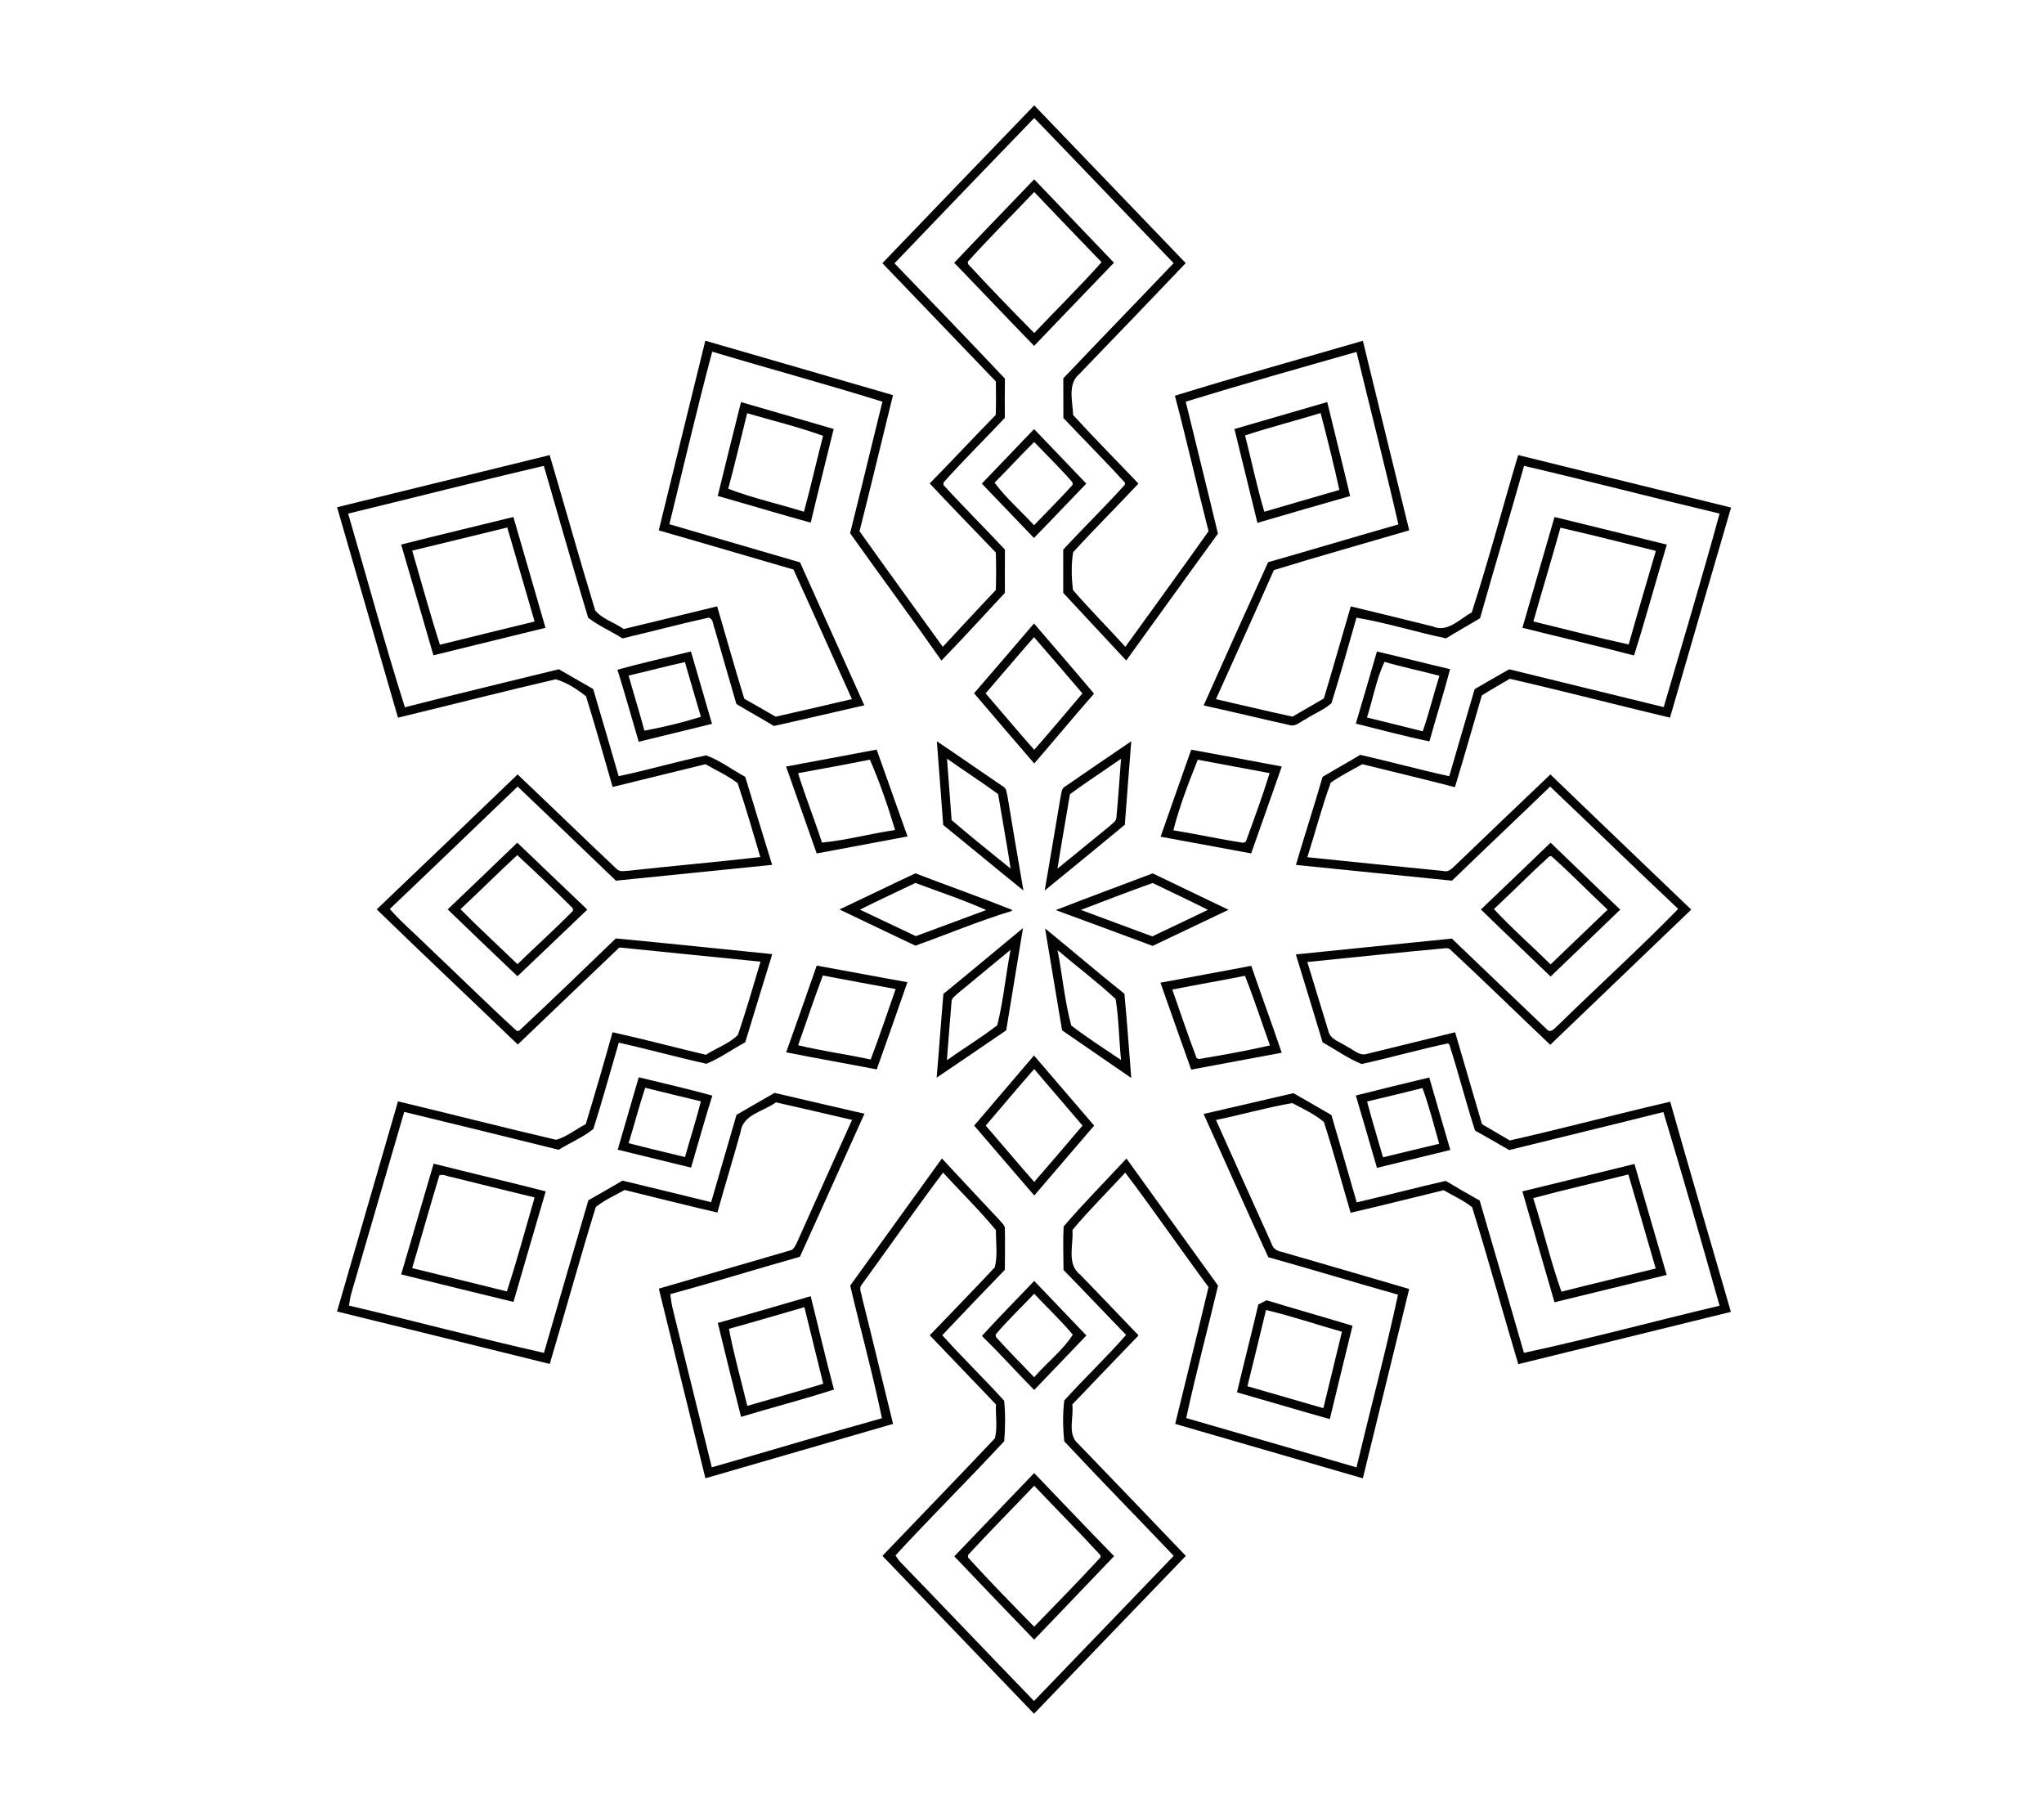 <?xml version="1.0" encoding="UTF-8" ?>
<!DOCTYPE svg PUBLIC "-//W3C//DTD SVG 1.1//EN" "http://www.w3.org/Graphics/SVG/1.1/DTD/svg11.dtd">
<svg width="585pt" height="520pt" viewBox="0 0 585 520" version="1.1" xmlns="http://www.w3.org/2000/svg">
<g id="#bdbdbdff">
</g>
<g id="#ffffffff">
</g>
<g id="#030303ff">
<path fill="#030303" opacity="1.00" d=" M 252.54 75.31 C 267.02 60.26 281.48 45.17 296.00 30.15 C 310.48 45.16 324.87 60.26 339.35 75.28 C 329.27 85.90 319.10 96.45 308.94 106.99 C 305.48 109.79 306.99 114.91 307.14 118.76 C 313.22 125.43 319.60 131.84 325.83 138.38 C 319.66 144.98 313.21 151.34 307.14 158.03 C 306.55 161.54 306.67 165.26 307.07 168.81 C 311.88 174.40 317.13 179.61 322.08 185.09 C 330.02 174.07 338.05 163.10 345.89 152.01 C 342.58 139.11 339.67 126.11 336.26 113.24 C 354.11 107.72 372.12 102.73 390.06 97.52 C 394.44 115.61 398.90 133.68 403.33 151.76 C 390.42 155.55 377.45 159.17 364.59 163.14 C 359.13 175.48 353.55 187.76 348.01 200.07 C 355.32 201.72 362.60 203.50 369.93 205.07 C 372.91 203.32 375.91 201.62 378.89 199.87 C 381.55 191.11 384.01 182.29 386.60 173.52 C 394.44 175.42 402.28 177.31 410.10 179.27 C 414.29 181.11 417.79 177.11 421.22 175.25 C 426.03 160.38 430.04 145.22 434.51 130.22 C 454.82 135.24 475.13 140.23 495.44 145.24 C 489.59 165.27 483.76 185.31 477.96 205.36 C 462.66 201.73 447.44 197.75 432.11 194.24 C 429.44 195.83 426.73 197.34 424.11 199.00 C 421.56 207.76 419.05 216.53 416.41 225.26 C 407.61 222.95 398.74 220.89 389.91 218.68 C 386.87 220.40 383.72 221.95 380.86 223.96 C 378.31 230.95 376.44 238.20 374.17 245.30 C 387.17 246.62 400.16 247.97 413.16 249.24 C 414.60 249.68 415.60 248.45 416.54 247.61 C 425.58 238.92 434.64 230.25 443.73 221.61 C 457.12 234.55 470.61 247.39 484.04 260.29 C 470.60 273.20 457.13 286.07 443.69 298.98 C 434.05 289.85 424.57 280.54 414.84 271.51 L 414.05 271.31 C 400.74 272.50 387.46 273.98 374.16 275.29 C 376.14 281.79 378.12 288.29 380.12 294.79 C 380.58 297.51 383.62 298.14 385.57 299.53 C 387.35 300.29 389.00 302.23 391.09 301.61 C 399.55 299.56 408.00 297.43 416.46 295.39 C 419.05 304.15 421.57 312.94 424.16 321.70 C 426.80 323.26 429.48 324.77 432.11 326.35 C 447.46 322.88 462.68 318.81 478.02 315.26 C 483.71 335.33 489.57 355.36 495.39 375.40 C 475.12 380.42 454.82 385.35 434.54 390.37 C 430.06 375.42 425.97 360.35 421.33 345.47 C 418.86 343.46 415.91 342.19 413.19 340.59 C 404.30 342.73 395.45 345.00 386.55 347.04 C 384.00 338.38 381.67 329.64 378.90 321.05 C 376.23 318.81 372.94 317.28 369.86 315.66 C 362.51 316.91 355.32 318.99 348.02 320.50 C 353.28 332.30 358.61 344.06 363.91 355.84 C 364.28 357.19 365.43 357.98 366.77 358.21 C 378.97 361.72 391.14 365.29 403.32 368.85 C 398.87 386.90 394.50 404.98 390.05 423.03 C 372.15 417.84 354.24 412.65 336.34 407.46 C 339.52 394.41 342.78 381.38 345.88 368.31 C 337.84 357.46 330.20 346.32 322.05 335.56 C 317.02 341.03 311.69 346.27 306.94 351.97 C 307.28 356.24 305.18 361.79 309.22 364.81 C 314.79 370.57 320.33 376.34 325.86 382.14 C 319.51 388.70 313.21 395.32 306.89 401.91 C 307.41 405.64 305.32 410.50 308.70 413.26 C 318.95 423.89 329.18 434.55 339.39 445.23 C 324.88 460.26 310.44 475.36 295.94 490.40 C 281.46 475.35 267.03 460.26 252.55 445.22 C 263.25 434.01 274.07 422.91 284.70 411.63 C 285.58 408.54 284.88 405.11 285.05 401.89 C 278.73 395.30 272.41 388.71 266.10 382.10 C 272.29 375.61 278.60 369.22 284.71 362.65 C 285.58 359.25 285.01 355.53 285.03 352.01 C 280.30 346.27 274.94 341.03 269.90 335.55 C 261.99 346.07 254.45 356.86 246.71 367.50 C 245.66 368.58 246.58 370.07 246.73 371.31 C 249.75 383.35 252.63 395.42 255.60 407.46 C 237.69 412.62 219.81 417.86 201.89 423.02 C 197.46 404.93 192.98 386.85 188.56 368.76 C 201.01 365.14 213.47 361.51 225.92 357.88 C 227.24 357.72 227.66 356.31 228.19 355.33 C 233.37 343.69 238.63 332.08 243.86 320.46 C 236.60 318.77 229.34 317.09 222.07 315.44 C 218.58 318.08 212.58 318.85 211.95 323.96 C 209.81 331.65 207.46 339.28 205.32 346.98 C 196.45 344.92 187.62 342.69 178.78 340.52 C 176.00 342.08 173.01 343.38 170.51 345.41 C 165.92 360.31 161.79 375.36 157.34 390.30 C 137.06 385.26 116.75 380.30 96.46 375.29 C 102.26 355.24 108.12 335.21 113.91 315.16 C 129.02 318.76 144.06 322.65 159.18 326.16 C 162.25 325.28 164.81 323.13 167.64 321.69 C 170.29 312.95 172.86 304.18 175.31 295.38 C 184.26 297.35 193.12 299.73 202.04 301.84 C 205.02 299.87 208.70 298.68 211.20 296.13 C 213.56 289.22 215.56 282.19 217.66 275.19 C 204.20 273.87 190.74 272.46 177.28 271.12 C 167.55 280.34 157.90 289.65 148.20 298.90 C 134.75 285.99 121.18 273.21 107.82 260.22 C 121.30 247.39 134.72 234.50 148.14 221.61 C 157.62 230.58 166.97 239.69 176.47 248.64 C 177.41 249.66 178.88 249.17 180.07 249.15 C 192.58 247.77 205.11 246.68 217.60 245.25 C 215.52 238.19 213.46 231.10 211.12 224.12 C 208.31 221.93 204.99 220.48 201.92 218.68 C 193.06 220.86 184.20 223.04 175.33 225.20 C 172.83 216.53 170.40 207.84 167.72 199.24 C 165.15 197.22 162.15 195.21 159.03 194.39 C 143.95 197.88 128.95 201.74 113.91 205.37 C 108.08 185.30 102.27 165.23 96.47 145.15 C 116.76 140.21 137.04 135.19 157.32 130.23 C 161.71 145.04 165.83 159.93 170.36 174.70 C 172.39 177.17 175.89 178.12 178.50 180.00 C 187.43 177.89 196.33 175.66 205.25 173.51 C 207.85 182.31 210.30 191.16 213.01 199.94 C 216.02 201.63 219.00 203.38 222.00 205.09 C 229.28 203.43 236.56 201.77 243.82 200.05 C 238.24 187.69 232.74 175.30 227.10 162.98 C 214.24 159.27 201.41 155.45 188.54 151.77 C 192.94 133.67 197.44 115.59 201.86 97.50 C 219.78 102.65 237.67 107.89 255.58 113.07 C 252.37 126.04 249.29 139.05 246.00 152.01 C 253.87 163.09 261.87 174.07 269.83 185.09 C 274.89 179.68 279.89 174.21 285.01 168.84 C 285.12 165.27 285.11 161.69 285.01 158.11 C 278.68 151.54 272.32 144.99 266.08 138.34 C 272.45 131.88 278.61 125.21 284.98 118.74 C 285.09 115.54 285.08 112.34 285.01 109.15 C 274.18 97.88 263.36 86.60 252.54 75.31 M 256.01 75.35 C 266.57 86.33 277.16 97.27 287.61 108.34 C 287.55 112.08 287.57 115.82 287.59 119.56 C 281.79 125.76 275.72 131.72 270.06 138.04 L 270.02 138.77 C 275.74 145.06 281.81 151.05 287.62 157.27 C 287.58 161.40 287.59 165.53 287.61 169.66 C 281.55 176.11 275.63 182.69 269.44 189.02 C 260.87 176.77 251.96 164.76 243.30 152.58 C 246.45 140.05 249.45 127.48 252.55 114.94 C 236.39 109.90 220.04 105.50 203.84 100.63 C 199.48 117.02 195.63 133.54 191.58 150.01 C 204.04 153.68 216.51 157.27 228.97 160.92 C 235.09 174.57 241.26 188.19 247.37 201.83 C 238.74 203.77 230.14 205.85 221.50 207.74 C 217.95 205.60 214.31 203.60 210.76 201.46 C 208.71 194.32 206.59 187.19 204.57 180.04 C 204.04 178.94 204.25 177.18 202.84 176.74 C 194.58 178.56 186.39 180.74 178.16 182.69 C 174.94 180.63 171.36 179.11 168.33 176.77 C 163.97 162.33 159.84 147.81 155.65 133.32 C 136.94 137.67 118.32 142.45 99.64 146.97 C 105.05 165.44 110.06 184.05 115.88 202.39 C 130.53 198.61 145.26 195.14 159.94 191.51 C 163.22 193.38 166.48 195.30 169.77 197.16 C 172.24 205.46 174.65 213.79 177.06 222.11 C 185.46 220.35 193.70 217.91 202.09 216.15 C 206.05 217.57 209.55 220.29 213.29 222.29 C 215.81 230.70 218.42 239.09 220.99 247.49 C 206.09 249.00 191.19 250.52 176.28 252.01 C 166.94 242.99 157.53 234.06 148.15 225.08 C 135.95 236.75 123.81 248.49 111.56 260.11 C 114.88 263.93 118.77 267.18 122.35 270.74 C 130.89 278.79 139.23 287.07 147.88 294.99 L 148.60 294.94 C 157.90 286.24 167.08 277.39 176.25 268.54 C 191.18 269.94 206.10 271.53 221.02 273.03 C 218.41 281.44 215.86 289.86 213.28 298.28 C 209.55 300.26 206.08 302.83 202.17 304.40 C 193.78 302.54 185.49 300.23 177.10 298.37 C 174.68 306.59 172.43 314.88 169.83 323.04 C 166.88 325.49 163.15 326.96 159.90 329.02 C 145.17 325.36 130.43 321.75 115.69 318.18 C 110.61 335.43 105.66 352.72 100.59 369.97 C 100.26 371.15 100.07 372.37 99.87 373.60 C 118.51 377.97 137.01 382.95 155.68 387.13 C 159.88 372.57 164.12 358.01 168.39 343.47 C 171.67 341.63 174.92 339.73 178.17 337.84 C 186.64 339.85 195.08 341.97 203.53 344.01 C 205.97 335.69 208.39 327.36 210.79 319.03 C 214.40 316.90 218.05 314.83 221.68 312.74 C 230.24 314.77 238.84 316.69 247.41 318.70 C 241.23 332.34 235.15 346.02 228.93 359.64 C 216.55 363.13 204.25 366.95 191.84 370.33 C 192.01 371.73 192.20 373.13 192.53 374.51 C 196.29 389.63 199.97 404.76 203.72 419.88 C 219.96 415.26 236.14 410.37 252.41 405.84 C 249.79 393.10 246.30 380.55 243.33 367.88 C 252.08 355.76 260.83 343.63 269.58 331.50 C 275.03 337.35 280.47 343.20 285.95 349.02 C 286.60 349.87 287.80 350.62 287.60 351.87 C 287.69 355.70 287.60 359.54 287.59 363.37 C 281.60 369.58 275.60 375.79 269.68 382.07 C 275.40 388.49 281.63 394.45 287.39 400.83 C 287.78 404.65 287.72 408.58 287.41 412.41 C 277.19 423.44 266.47 434.03 256.29 445.09 C 256.57 445.49 257.11 446.27 257.38 446.67 C 270.28 459.99 283.05 473.43 295.94 486.75 C 309.31 472.94 322.58 459.05 335.92 445.22 C 325.51 434.26 314.89 423.48 304.58 412.42 C 304.20 408.59 304.12 404.57 304.60 400.75 C 310.36 394.38 316.64 388.47 322.29 381.99 C 316.29 375.83 310.41 369.55 304.38 363.41 C 304.36 359.26 304.20 355.11 304.41 350.97 C 310.15 344.27 316.41 337.99 322.40 331.51 C 331.11 343.66 339.89 355.75 348.61 367.89 C 345.63 380.53 342.23 393.09 339.50 405.79 C 355.76 410.44 371.98 415.21 388.23 419.90 C 392.15 403.42 396.55 387.03 400.12 370.47 C 387.72 367.00 375.40 363.21 362.99 359.76 C 356.69 346.15 350.67 332.42 344.47 318.77 C 353.04 316.78 361.61 314.84 370.16 312.82 C 373.82 314.85 377.42 316.99 381.06 319.08 C 383.47 327.41 385.93 335.72 388.30 344.07 C 396.81 342.09 405.25 339.86 413.77 337.92 C 416.98 339.85 420.23 341.70 423.49 343.54 C 427.74 358.06 431.98 372.59 436.16 387.13 C 454.92 383.10 473.47 378.05 492.15 373.64 C 486.92 355.13 481.64 336.62 476.06 318.22 C 461.37 321.92 446.64 325.44 431.94 329.10 C 428.67 327.26 425.46 325.31 422.16 323.53 C 419.52 315.37 417.43 307.03 414.79 298.87 L 414.34 298.58 C 406.09 300.34 397.96 302.66 389.72 304.48 C 385.78 302.90 382.26 300.34 378.54 298.28 C 376.04 289.87 373.42 281.50 370.87 273.11 C 385.75 271.58 400.63 270.07 415.52 268.58 C 424.56 277.20 433.56 285.88 442.63 294.47 C 443.87 296.01 445.18 293.91 446.15 293.17 C 457.46 282.07 469.25 271.44 480.30 260.09 C 468.00 248.52 455.91 236.71 443.66 225.08 C 434.33 234.10 424.89 242.99 415.57 252.01 C 400.68 250.54 385.79 248.99 370.90 247.50 C 373.34 239.08 376.11 230.75 378.52 222.32 C 382.08 220.15 385.75 218.16 389.31 216.00 C 397.83 217.94 406.25 220.25 414.78 222.12 C 417.18 213.80 419.63 205.50 422.05 197.19 C 425.34 195.29 428.63 193.39 431.94 191.52 C 446.68 195.11 461.41 198.76 476.16 202.34 C 481.55 183.90 487.09 165.50 492.15 146.97 C 473.47 142.52 454.89 137.68 436.19 133.31 C 432.09 147.87 427.71 162.35 423.60 176.91 C 420.37 178.86 417.07 180.69 413.87 182.67 C 405.28 180.89 396.87 178.20 388.22 176.76 C 385.90 184.93 383.60 193.12 381.07 201.23 C 378.91 203.14 376.11 204.20 373.71 205.79 C 372.24 206.46 370.86 208.01 369.11 207.49 C 360.89 205.67 352.71 203.65 344.48 201.87 C 350.60 188.20 356.73 174.53 362.93 160.89 C 375.37 157.33 387.77 153.62 400.22 150.06 C 396.43 133.56 392.21 117.16 388.24 100.70 C 371.92 105.34 355.58 109.95 339.36 114.94 C 342.41 127.53 345.57 140.10 348.58 152.71 C 339.78 164.77 331.11 176.94 322.33 189.02 C 316.34 182.55 310.29 176.12 304.30 169.66 C 304.32 165.52 304.31 161.39 304.30 157.25 C 310.10 151.03 316.20 145.06 321.90 138.75 L 322.00 138.17 C 316.27 131.84 310.19 125.82 304.34 119.60 C 304.32 115.82 304.35 112.04 304.32 108.26 C 314.80 97.23 325.40 86.32 335.89 75.30 C 322.57 61.48 309.34 47.57 296.00 33.77 C 282.62 47.58 269.32 61.47 256.01 75.35 Z" />
<path fill="#030303" opacity="1.00" d=" M 212.08 115.06 C 220.91 117.64 229.76 120.18 238.60 122.75 C 236.43 131.69 234.15 140.61 232.03 149.56 C 223.13 147.12 214.30 144.43 205.42 141.92 C 207.60 132.96 209.82 124.01 212.08 115.06 M 208.42 139.86 C 215.47 142.56 222.89 144.19 230.09 146.44 C 232.07 139.24 233.68 131.95 235.57 124.72 C 228.47 122.15 221.09 120.36 213.84 118.25 C 212.04 125.46 210.36 132.70 208.42 139.86 Z" />
<path fill="#030303" opacity="1.00" d=" M 353.30 122.76 C 362.14 120.17 371.01 117.65 379.86 115.05 C 382.01 124.03 384.30 132.97 386.41 141.95 C 377.55 144.45 368.72 147.04 359.88 149.62 C 357.67 140.67 355.51 131.71 353.30 122.76 M 356.34 124.60 C 358.21 131.87 359.70 139.25 361.86 146.44 C 369.01 144.33 376.17 142.27 383.33 140.20 C 381.72 132.83 379.87 125.50 377.97 118.20 C 370.78 120.38 363.49 122.26 356.34 124.60 Z" />
<path fill="#030303" opacity="1.00" d=" M 281.00 138.39 C 285.99 133.19 290.96 127.97 295.96 122.78 C 300.92 128.00 305.94 133.16 310.90 138.39 C 305.88 143.55 300.96 148.81 295.92 153.95 C 290.96 148.75 285.98 143.57 281.00 138.39 M 284.65 138.12 C 287.98 142.56 292.18 146.24 295.96 150.29 C 299.64 146.44 303.44 142.69 307.00 138.72 L 306.93 138.00 C 303.46 134.00 299.65 130.30 295.98 126.49 C 292.11 130.27 288.49 134.30 284.65 138.12 Z" />
<path fill="#030303" opacity="1.00" d=" M 278.78 198.38 C 284.54 191.76 290.22 185.07 295.94 178.41 C 301.64 185.12 307.46 191.74 313.11 198.50 C 307.32 205.08 301.74 211.85 296.00 218.48 C 290.25 211.79 284.49 205.11 278.78 198.38 M 282.09 198.41 C 286.72 203.80 291.29 209.24 296.00 214.56 C 300.67 209.25 305.21 203.81 309.80 198.43 C 305.19 193.06 300.60 187.66 295.94 182.33 C 291.27 187.64 286.73 193.07 282.09 198.41 Z" />
<path fill="#030303" opacity="1.00" d=" M 394.08 186.43 C 401.08 188.06 408.03 189.85 415.02 191.49 C 413.21 198.42 411.01 205.24 409.12 212.15 C 402.04 210.70 395.05 208.80 388.04 207.07 C 390.10 200.21 392.07 193.31 394.08 186.43 M 391.24 205.32 C 396.55 206.64 401.88 207.91 407.19 209.27 C 409.00 204.04 410.31 198.65 411.97 193.38 C 406.73 191.99 401.42 190.91 396.23 189.39 C 393.90 194.45 392.92 200.02 391.24 205.32 Z" />
<path fill="#030303" opacity="1.00" d=" M 268.13 212.12 C 274.46 216.36 280.70 220.75 287.02 225.02 C 288.18 225.60 288.09 227.04 288.39 228.12 C 289.86 237.03 291.38 245.93 292.91 254.83 C 285.21 248.63 277.63 242.29 269.95 236.08 C 269.34 228.09 268.76 220.10 268.13 212.12 M 271.04 217.10 C 271.46 222.96 271.92 228.82 272.36 234.68 C 277.88 239.42 283.57 243.98 289.24 248.55 C 288.14 241.43 286.85 234.34 285.66 227.23 C 280.87 223.74 275.88 220.52 271.04 217.10 Z" />
<path fill="#030303" opacity="1.00" d=" M 304.91 225.02 C 311.19 220.71 317.45 216.37 323.77 212.12 C 323.15 220.08 322.52 228.05 321.93 236.01 C 314.30 242.30 306.68 248.60 299.00 254.83 C 300.50 245.92 302.06 237.01 303.53 228.09 C 303.80 227.02 303.74 225.58 304.91 225.02 M 306.23 227.25 C 305.04 234.36 303.78 241.45 302.65 248.57 C 307.62 244.56 312.53 240.48 317.49 236.47 C 318.21 235.70 319.45 235.13 319.52 233.96 C 320.06 228.36 320.39 222.74 320.85 217.13 C 315.97 220.50 311.03 223.77 306.23 227.25 Z" />
<path fill="#030303" opacity="1.00" d=" M 224.98 219.35 C 233.63 217.76 242.27 216.11 250.91 214.50 C 253.83 222.80 256.81 231.07 259.74 239.36 C 251.07 240.97 242.41 242.59 233.74 244.22 C 230.83 235.93 227.88 227.65 224.98 219.35 M 228.41 221.25 C 230.49 227.94 233.10 234.45 235.25 241.11 C 242.30 240.43 249.17 238.55 256.17 237.51 C 254.13 230.69 251.81 223.90 248.97 217.38 C 242.13 218.76 235.27 219.98 228.41 221.25 Z" />
<path fill="#030303" opacity="1.00" d=" M 332.17 239.43 C 335.06 231.12 338.01 222.83 340.93 214.53 C 349.58 216.09 358.21 217.73 366.85 219.34 C 363.92 227.63 361.04 235.94 358.09 244.21 C 349.45 242.62 340.81 241.02 332.17 239.43 M 335.82 237.60 C 342.53 238.67 349.17 240.17 355.88 241.17 L 356.58 240.79 C 358.95 234.32 361.34 227.83 363.37 221.24 C 356.51 219.96 349.65 218.70 342.80 217.40 C 340.18 224.01 337.58 230.71 335.82 237.60 Z" />
<path fill="#030303" opacity="1.00" d=" M 299.10 265.68 C 306.71 271.86 314.14 278.26 321.81 284.37 C 322.59 292.39 323.11 300.43 323.77 308.47 C 317.16 303.95 310.58 299.38 303.97 294.84 C 302.37 285.12 300.69 275.40 299.10 265.68 M 302.68 271.89 C 304.07 279.05 304.70 286.46 306.60 293.46 C 311.18 296.98 316.08 300.09 320.86 303.34 C 320.23 297.52 320.24 291.61 319.29 285.85 C 313.99 280.94 308.18 276.58 302.68 271.89 Z" />
<path fill="#030303" opacity="1.00" d=" M 233.75 276.31 C 242.41 277.87 251.04 279.53 259.71 281.06 C 256.82 289.39 253.88 297.71 250.92 306.02 C 242.29 304.35 233.62 302.84 225.00 301.13 C 227.97 292.88 230.85 284.59 233.75 276.31 M 228.43 299.10 C 235.28 300.76 242.30 301.69 249.20 303.18 C 251.70 296.51 254.01 289.76 256.34 283.02 C 249.39 281.73 242.44 280.47 235.50 279.15 C 233.02 285.75 230.78 292.45 228.43 299.10 Z" />
<path fill="#030303" opacity="1.00" d=" M 332.12 281.20 C 340.80 279.65 349.45 277.96 358.12 276.38 C 360.96 284.69 364.02 292.93 366.83 301.25 C 358.19 302.81 349.57 304.50 340.92 306.08 C 338.00 297.78 335.01 289.50 332.12 281.20 M 335.52 283.17 C 337.77 289.71 340.03 296.25 342.45 302.72 L 343.00 303.06 C 349.85 301.93 356.70 300.70 363.47 299.15 C 361.06 292.52 358.93 285.78 356.31 279.23 C 349.39 280.61 342.44 281.80 335.52 283.17 Z" />
<path fill="#030303" opacity="1.00" d=" M 278.81 322.10 C 284.50 315.39 290.25 308.74 295.93 302.03 C 301.67 308.71 307.40 315.41 313.15 322.10 C 307.42 328.75 301.72 335.43 296.01 342.10 C 290.26 335.45 284.54 328.77 278.81 322.10 M 282.12 322.10 C 286.76 327.46 291.32 332.89 296.00 338.22 C 300.63 332.88 305.23 327.49 309.82 322.10 C 305.24 316.68 300.56 311.34 295.99 305.91 C 291.30 311.25 286.73 316.70 282.12 322.10 Z" />
<path fill="#030303" opacity="1.00" d=" M 182.81 308.27 C 189.84 309.99 196.90 311.58 203.87 313.52 C 201.72 320.35 199.80 327.25 197.79 334.12 C 190.79 332.40 183.79 330.70 176.79 328.99 C 178.77 322.08 180.84 315.19 182.81 308.27 M 179.91 327.13 C 185.27 328.52 190.66 329.79 196.04 331.10 C 197.55 325.79 199.24 320.52 200.59 315.16 C 195.27 313.90 189.97 312.57 184.66 311.28 C 182.91 316.51 181.54 321.86 179.91 327.13 Z" />
<path fill="#030303" opacity="1.00" d=" M 388.04 313.49 C 395.03 311.70 402.05 310.02 409.06 308.33 C 411.04 315.25 413.08 322.16 415.09 329.07 C 408.08 330.76 401.09 332.49 394.09 334.19 C 392.07 327.29 390.11 320.38 388.04 313.49 M 391.27 315.20 C 392.65 320.56 394.30 325.85 395.83 331.17 C 401.19 329.90 406.53 328.54 411.90 327.30 C 410.38 321.96 409.03 316.56 407.11 311.35 C 401.84 312.66 396.56 313.98 391.27 315.20 Z" />
<path fill="#030303" opacity="1.00" d=" M 124.11 332.99 C 134.78 335.69 145.52 338.18 156.19 340.92 C 153.06 351.45 150.04 362.02 146.96 372.56 C 136.24 369.96 125.53 367.32 114.81 364.68 C 117.96 354.13 120.97 343.54 124.11 332.99 M 125.75 336.35 C 123.07 345.16 120.60 354.05 117.97 362.88 C 126.99 365.12 136.04 367.28 145.06 369.55 C 147.99 360.67 150.38 351.63 153.01 342.66 C 145.07 340.73 137.13 338.79 129.20 336.81 C 128.08 336.70 126.81 335.85 125.75 336.35 Z" />
<path fill="#030303" opacity="1.00" d=" M 435.71 340.92 C 446.41 338.34 457.09 335.68 467.79 333.08 C 470.87 343.66 473.94 354.24 477.01 364.83 C 466.30 367.40 455.61 370.06 444.90 372.65 C 441.87 362.06 438.74 351.51 435.71 340.92 M 438.82 342.85 C 441.65 351.73 443.77 360.83 446.88 369.62 C 455.86 367.35 464.88 365.23 473.87 362.99 C 471.29 354.01 468.66 345.04 466.04 336.08 C 456.97 338.36 447.84 340.41 438.82 342.85 Z" />
<path fill="#030303" opacity="1.00" d=" M 205.44 378.57 C 214.32 376.09 223.16 373.46 232.02 370.92 C 234.27 379.82 236.29 388.77 238.69 397.63 C 229.90 400.47 220.94 402.76 212.09 405.45 C 209.81 396.51 207.64 387.54 205.44 378.57 M 208.63 380.25 C 210.02 387.68 212.12 394.95 213.88 402.30 C 221.12 400.17 228.40 398.19 235.61 395.97 C 233.80 388.67 232.02 381.36 230.22 374.06 C 223.02 376.11 215.85 378.27 208.63 380.25 Z" />
<path fill="#030303" opacity="1.00" d=" M 362.49 372.08 C 370.67 374.57 378.91 376.89 387.10 379.38 C 384.91 388.28 382.73 397.18 380.60 406.09 C 371.73 403.60 362.90 400.95 354.03 398.43 C 356.01 390.03 358.18 381.68 360.14 373.28 C 360.73 372.98 361.90 372.38 362.49 372.08 M 362.34 374.87 C 360.59 382.15 358.82 389.42 357.02 396.68 C 364.27 398.76 371.50 400.89 378.75 402.96 C 380.54 395.68 382.31 388.38 384.07 381.09 C 376.82 379.06 369.68 376.59 362.34 374.87 Z" />
<path fill="#030303" opacity="1.00" d=" M 273.12 445.36 C 280.73 437.40 288.36 429.47 295.98 421.52 C 303.61 429.44 311.16 437.44 318.86 445.30 C 311.27 453.30 303.59 461.22 295.98 469.20 C 288.32 461.28 280.72 453.32 273.12 445.36 M 277.01 445.02 L 277.08 445.72 C 283.20 452.46 289.60 458.98 295.98 465.49 C 302.35 458.93 308.76 452.39 314.95 445.67 L 314.96 445.05 C 308.77 438.30 302.29 431.81 295.99 425.16 C 289.67 431.79 283.21 438.29 277.01 445.02 Z" />
</g>
<g id="#020202ff">
<path fill="#020202" opacity="1.00" d=" M 273.09 75.20 C 280.67 67.19 288.37 59.29 295.98 51.31 C 303.58 59.28 311.23 67.21 318.82 75.18 C 311.18 83.09 303.59 91.05 295.97 98.98 C 288.29 91.10 280.76 83.09 273.09 75.20 M 276.97 74.90 L 277.08 75.58 C 283.26 82.26 289.59 88.83 296.00 95.30 C 302.41 88.53 309.08 82.00 315.27 75.03 C 308.80 68.37 302.41 61.64 295.99 54.94 C 289.66 61.60 283.13 68.09 276.97 74.90 Z" />
<path fill="#020202" opacity="1.00" d=" M 114.81 155.83 C 125.50 153.11 136.23 150.58 146.93 147.94 C 149.97 158.52 153.10 169.07 156.12 179.65 C 145.43 182.25 134.75 184.91 124.05 187.52 C 120.97 176.96 117.94 166.38 114.81 155.83 M 117.98 157.57 C 120.60 166.55 123.05 175.58 125.91 184.49 C 134.94 182.27 143.96 180.04 153.00 177.85 C 150.41 168.88 147.79 159.91 145.19 150.95 C 136.11 153.14 127.06 155.39 117.98 157.57 Z" />
<path fill="#020202" opacity="1.00" d=" M 444.91 147.94 C 455.62 150.60 466.34 153.17 477.05 155.84 C 473.86 166.40 471.01 177.06 467.66 187.57 C 457.05 184.78 446.35 182.31 435.72 179.65 C 438.75 169.07 441.88 158.52 444.91 147.94 M 446.60 151.01 C 444.11 159.98 441.39 168.88 438.86 177.84 C 447.95 180.03 456.99 182.43 466.13 184.42 C 468.66 175.47 471.31 166.56 473.91 157.64 C 464.80 155.44 455.74 153.07 446.60 151.01 Z" />
<path fill="#020202" opacity="1.00" d=" M 128.13 260.23 C 134.80 253.90 141.41 247.51 148.05 241.14 C 154.74 247.51 161.38 253.94 168.09 260.29 C 161.46 266.68 154.75 272.99 148.10 279.36 C 141.43 272.99 134.74 266.65 128.13 260.23 M 131.79 260.17 C 137.09 265.55 142.67 270.65 148.10 275.91 C 153.34 270.79 158.83 265.91 163.94 260.68 L 163.99 259.96 C 158.79 254.76 153.43 249.71 148.05 244.70 C 142.55 249.77 137.27 255.07 131.79 260.17 Z" />
<path fill="#020202" opacity="1.00" d=" M 423.84 260.25 C 430.50 253.90 437.16 247.54 443.78 241.14 C 450.45 247.50 457.03 253.96 463.72 260.30 C 457.10 266.71 450.42 273.05 443.79 279.44 C 437.14 273.04 430.44 266.70 423.84 260.25 M 443.43 245.05 C 438.03 249.95 432.91 255.17 427.57 260.13 C 432.69 265.69 438.43 270.64 443.77 275.98 C 449.22 270.76 454.67 265.54 460.11 260.31 C 454.70 255.26 449.55 249.91 444.02 245.01 L 443.43 245.05 Z" />
<path fill="#020202" opacity="1.00" d=" M 240.27 260.25 C 247.52 256.83 254.72 253.31 261.98 249.91 C 271.17 253.44 280.47 256.70 289.61 260.35 L 289.64 260.65 C 280.26 263.50 271.21 267.31 261.99 270.61 C 254.75 267.14 247.48 263.75 240.27 260.25 M 246.11 260.30 C 251.45 262.81 256.77 265.37 262.11 267.88 C 268.82 265.38 275.54 262.91 282.25 260.42 C 275.66 257.46 268.76 255.20 262.00 252.66 C 256.70 255.20 251.37 257.67 246.11 260.30 Z" />
<path fill="#020202" opacity="1.00" d=" M 270.01 284.40 C 277.66 278.18 285.18 271.83 292.79 265.57 C 291.17 275.33 289.57 285.08 287.98 294.84 C 281.35 299.36 274.73 303.90 268.07 308.38 C 268.77 300.39 269.30 292.39 270.01 284.40 M 274.17 284.23 C 273.41 284.96 272.23 285.63 272.32 286.86 C 271.83 292.36 271.45 297.87 271.01 303.38 C 275.78 300.00 280.80 296.96 285.42 293.38 C 287.18 286.33 287.86 278.96 289.22 271.79 C 284.20 275.93 279.19 280.09 274.17 284.23 Z" />
</g>
<g id="#040404ff">
<path fill="#040404" opacity="1.00" d=" M 176.71 191.64 C 183.68 189.72 190.73 188.14 197.75 186.42 C 199.76 193.32 201.79 200.22 203.78 207.13 C 196.79 208.84 189.80 210.57 182.80 212.26 C 180.77 205.39 178.87 198.48 176.71 191.64 M 179.91 193.32 C 181.38 198.58 183.02 203.80 184.43 209.08 C 189.88 208.08 195.30 206.76 200.60 205.12 C 199.04 199.91 197.56 194.68 196.02 189.46 C 190.62 190.65 185.29 192.07 179.91 193.32 Z" />
<path fill="#040404" opacity="1.00" d=" M 302.16 260.43 C 311.38 256.84 320.65 253.42 329.90 249.92 C 337.13 253.40 344.37 256.85 351.60 260.34 C 344.36 263.78 337.13 267.25 329.89 270.68 C 320.65 267.26 311.42 263.81 302.16 260.43 M 309.35 260.38 C 316.16 262.90 322.97 265.44 329.78 267.95 C 335.10 265.44 340.41 262.90 345.72 260.35 C 340.48 257.72 335.16 255.26 329.90 252.68 C 323.00 255.12 316.18 257.78 309.35 260.38 Z" />
</g>
<g id="#050505ff">
<path fill="#050505" opacity="1.00" d=" M 281.04 382.28 C 285.89 376.91 291.01 371.80 295.99 366.54 C 300.96 371.76 305.96 376.94 310.93 382.16 C 305.94 387.35 300.97 392.55 295.99 397.76 C 290.96 392.65 286.15 387.32 281.04 382.28 M 284.96 381.89 L 285.06 382.61 C 288.56 386.56 292.36 390.26 295.98 394.11 C 299.54 389.97 304.16 386.45 307.04 381.92 C 303.58 377.82 299.66 374.13 295.99 370.22 C 292.32 374.11 288.39 377.79 284.96 381.89 Z" />
</g>
</svg>
